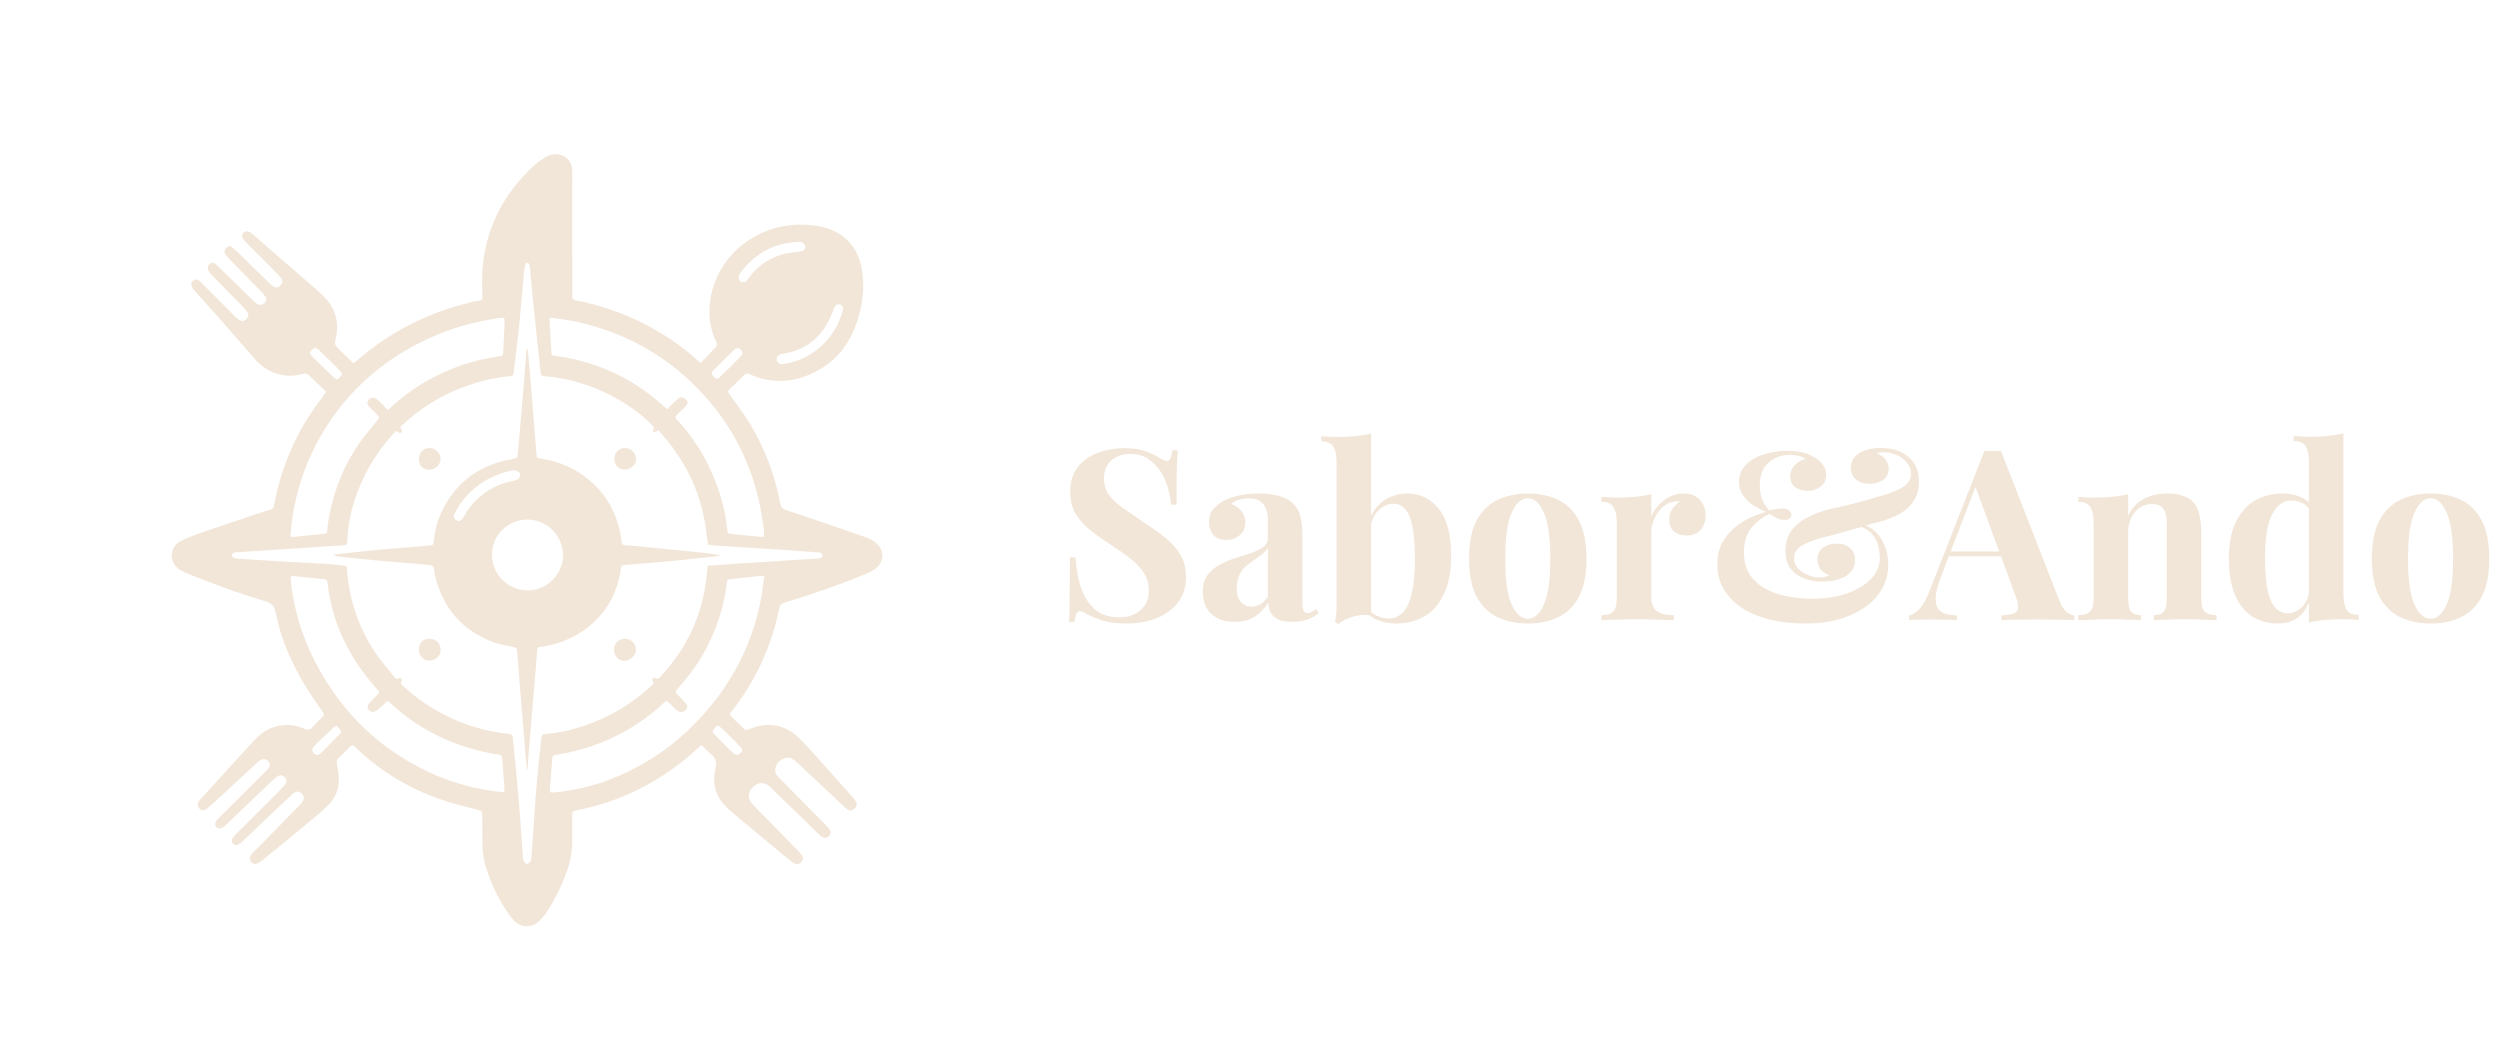 <svg width="212" height="89" viewBox="0 0 212 89" fill="none" xmlns="http://www.w3.org/2000/svg">
<path d="M59.471 63.181C59.02 63.581 58.611 63.971 58.173 64.328C55.491 66.512 52.47 67.998 49.063 68.678C48.523 68.786 48.523 68.785 48.523 69.324C48.523 70.048 48.519 70.772 48.521 71.497C48.523 72.559 48.22 73.554 47.827 74.525C47.414 75.547 46.922 76.533 46.29 77.442C46.142 77.655 45.977 77.861 45.795 78.046C45.141 78.716 44.199 78.719 43.556 78.034C43.291 77.751 43.069 77.421 42.857 77.094C42.175 76.043 41.656 74.912 41.261 73.725C41.035 73.047 40.915 72.35 40.912 71.633C40.908 70.822 40.898 70.011 40.895 69.2C40.894 68.759 40.894 68.777 40.477 68.666C39.452 68.394 38.414 68.156 37.415 67.808C34.718 66.868 32.307 65.44 30.241 63.46C30.189 63.41 30.132 63.364 30.083 63.311C29.94 63.159 29.818 63.186 29.68 63.329C29.367 63.653 29.05 63.972 28.719 64.276C28.558 64.425 28.532 64.573 28.571 64.779C28.643 65.161 28.713 65.548 28.73 65.936C28.775 66.901 28.432 67.74 27.725 68.389C26.945 69.105 26.12 69.773 25.304 70.45C24.321 71.265 23.328 72.07 22.337 72.876C22.191 72.994 22.039 73.11 21.875 73.2C21.66 73.317 21.475 73.277 21.32 73.116C21.175 72.968 21.141 72.748 21.257 72.556C21.322 72.445 21.416 72.349 21.506 72.257C22.745 70.992 23.987 69.73 25.227 68.464C25.369 68.319 25.513 68.173 25.632 68.01C25.824 67.745 25.802 67.507 25.593 67.306C25.372 67.095 25.14 67.061 24.89 67.272C24.491 67.608 24.119 67.974 23.74 68.334C22.676 69.343 21.617 70.356 20.552 71.365C20.448 71.463 20.328 71.551 20.202 71.619C20.047 71.704 19.889 71.683 19.765 71.549C19.645 71.42 19.607 71.267 19.707 71.112C19.784 70.992 19.867 70.87 19.968 70.77C21.23 69.507 22.496 68.249 23.759 66.987C23.903 66.844 24.052 66.703 24.175 66.543C24.346 66.322 24.326 66.096 24.148 65.915C23.967 65.729 23.743 65.696 23.518 65.842C23.385 65.929 23.262 66.035 23.148 66.144C21.855 67.376 20.565 68.611 19.273 69.843C19.147 69.963 19.015 70.081 18.87 70.173C18.671 70.298 18.469 70.278 18.348 70.152C18.222 70.019 18.21 69.827 18.33 69.632C18.382 69.547 18.452 69.471 18.523 69.4C19.808 68.12 21.096 66.841 22.382 65.562C22.505 65.439 22.634 65.319 22.738 65.181C22.925 64.936 22.92 64.74 22.747 64.555C22.566 64.362 22.306 64.316 22.073 64.461C21.939 64.544 21.82 64.654 21.703 64.763C20.574 65.809 19.448 66.858 18.319 67.903C18.085 68.121 17.848 68.337 17.599 68.536C17.298 68.778 17.098 68.779 16.91 68.569C16.711 68.348 16.718 68.081 16.945 67.832C17.784 66.907 18.627 65.987 19.468 65.064C20.173 64.293 20.866 63.511 21.584 62.752C22.004 62.307 22.484 61.932 23.071 61.714C24.003 61.368 24.927 61.403 25.827 61.807C26.102 61.93 26.281 61.894 26.475 61.684C26.76 61.373 27.057 61.074 27.36 60.782C27.505 60.643 27.495 60.542 27.381 60.379C26.852 59.618 26.3 58.867 25.827 58.071C24.695 56.167 23.8 54.155 23.388 51.968C23.277 51.382 23.04 51.149 22.478 50.982C20.277 50.326 18.118 49.541 15.99 48.675C15.735 48.571 15.479 48.457 15.248 48.312C14.313 47.725 14.34 46.398 15.321 45.886C15.884 45.593 16.492 45.373 17.095 45.165C18.824 44.566 20.561 43.99 22.296 43.406C22.502 43.336 22.71 43.271 22.922 43.221C23.115 43.174 23.202 43.083 23.239 42.874C23.576 40.967 24.173 39.143 25.017 37.397C25.664 36.062 26.462 34.82 27.365 33.642C27.436 33.55 27.503 33.455 27.571 33.361C27.643 33.262 27.626 33.184 27.534 33.098C27.089 32.681 26.641 32.267 26.212 31.834C26.044 31.664 25.888 31.64 25.668 31.705C24.984 31.908 24.294 31.913 23.603 31.724C22.852 31.52 22.216 31.133 21.704 30.549C20.604 29.294 19.51 28.034 18.408 26.782C17.794 26.085 17.167 25.4 16.549 24.706C16.453 24.598 16.357 24.485 16.287 24.36C16.173 24.155 16.214 23.948 16.372 23.808C16.531 23.669 16.729 23.672 16.926 23.829C17.017 23.901 17.094 23.989 17.176 24.072C18.108 25.007 19.04 25.942 19.973 26.877C20.055 26.958 20.145 27.033 20.24 27.1C20.494 27.276 20.691 27.259 20.898 27.049C21.093 26.851 21.113 26.677 20.946 26.427C20.866 26.307 20.772 26.194 20.671 26.091C19.819 25.219 18.963 24.35 18.11 23.479C17.989 23.355 17.866 23.229 17.761 23.09C17.559 22.827 17.572 22.571 17.782 22.394C17.963 22.241 18.155 22.258 18.397 22.486C18.892 22.956 19.378 23.436 19.864 23.914C20.392 24.433 20.916 24.955 21.445 25.474C21.538 25.565 21.64 25.647 21.744 25.727C22.035 25.953 22.353 25.883 22.536 25.562C22.619 25.416 22.6 25.277 22.508 25.155C22.367 24.971 22.22 24.791 22.058 24.626C21.247 23.795 20.428 22.971 19.616 22.142C19.444 21.967 19.273 21.786 19.127 21.588C18.975 21.382 19.015 21.176 19.201 21.006C19.377 20.846 19.529 20.834 19.744 21.013C19.989 21.218 20.216 21.443 20.445 21.666C21.256 22.456 22.063 23.25 22.873 24.041C22.915 24.081 22.958 24.119 23.003 24.157C23.343 24.45 23.527 24.457 23.789 24.189C24.016 23.958 24.011 23.756 23.714 23.434C23.322 23.007 22.907 22.599 22.497 22.188C22.006 21.694 21.509 21.206 21.017 20.712C20.885 20.578 20.753 20.441 20.644 20.288C20.476 20.055 20.486 19.901 20.644 19.743C20.783 19.605 21.016 19.571 21.206 19.697C21.387 19.816 21.551 19.962 21.715 20.105C22.558 20.839 23.397 21.578 24.241 22.312C25.129 23.084 26.022 23.848 26.908 24.62C27.148 24.83 27.387 25.046 27.599 25.283C28.51 26.301 28.796 27.483 28.443 28.796C28.363 29.096 28.416 29.288 28.619 29.486C29.077 29.927 29.529 30.374 29.976 30.812C30.585 30.324 31.167 29.819 31.787 29.366C34.281 27.541 37.05 26.308 40.059 25.601C40.242 25.557 40.429 25.511 40.616 25.502C40.876 25.488 40.917 25.35 40.911 25.129C40.894 24.535 40.868 23.941 40.89 23.348C41.027 19.635 42.564 16.567 45.266 14.051C45.561 13.777 45.903 13.545 46.249 13.334C46.645 13.094 47.084 13.002 47.547 13.136C48.138 13.309 48.506 13.785 48.527 14.427C48.538 14.774 48.523 15.122 48.523 15.47C48.525 18.628 48.526 21.787 48.528 24.945C48.528 25.003 48.533 25.062 48.527 25.119C48.504 25.334 48.6 25.431 48.813 25.468C49.874 25.653 50.904 25.956 51.922 26.307C53.706 26.922 55.367 27.772 56.934 28.817C57.746 29.36 58.501 29.97 59.227 30.619C59.279 30.666 59.336 30.709 59.417 30.776C59.837 30.337 60.244 29.905 60.66 29.483C60.815 29.324 60.826 29.172 60.731 28.976C59.425 26.303 60.396 22.546 63.273 20.522C64.976 19.325 66.87 18.873 68.931 19.111C69.347 19.159 69.767 19.239 70.163 19.369C71.813 19.909 72.753 21.088 73.066 22.753C73.358 24.308 73.173 25.843 72.662 27.333C72.111 28.941 71.184 30.292 69.716 31.201C67.765 32.411 65.71 32.687 63.562 31.735C63.359 31.645 63.239 31.656 63.08 31.822C62.699 32.22 62.289 32.59 61.896 32.978C61.684 33.186 61.695 33.189 61.868 33.438C62.465 34.293 63.109 35.121 63.643 36.013C64.883 38.081 65.711 40.315 66.165 42.682C66.222 42.977 66.326 43.141 66.645 43.247C68.92 44 71.187 44.779 73.45 45.568C73.759 45.676 74.067 45.846 74.312 46.059C75.053 46.708 74.98 47.729 74.168 48.287C73.931 48.449 73.66 48.569 73.392 48.68C71.147 49.606 68.856 50.402 66.53 51.102C66.276 51.178 66.147 51.28 66.092 51.551C65.435 54.752 64.13 57.661 62.108 60.245C62.064 60.302 62.016 60.356 61.968 60.411C61.877 60.517 61.88 60.619 61.98 60.717C62.353 61.083 62.727 61.447 63.096 61.817C63.228 61.948 63.352 61.891 63.495 61.839C63.794 61.732 64.096 61.616 64.406 61.554C65.726 61.29 66.849 61.694 67.793 62.615C68.26 63.072 68.698 63.557 69.134 64.043C70.172 65.198 71.202 66.359 72.233 67.52C72.358 67.66 72.483 67.805 72.575 67.966C72.711 68.206 72.659 68.411 72.455 68.587C72.252 68.761 72.052 68.773 71.823 68.608C71.694 68.515 71.576 68.406 71.46 68.296C70.233 67.143 69.008 65.987 67.782 64.834C67.645 64.705 67.5 64.584 67.355 64.463C67.052 64.21 66.712 64.192 66.376 64.366C66.008 64.555 65.762 64.853 65.738 65.286C65.722 65.571 65.892 65.778 66.076 65.967C66.551 66.456 67.035 66.937 67.516 67.421C68.344 68.256 69.172 69.089 69.999 69.926C70.121 70.049 70.234 70.183 70.335 70.325C70.488 70.538 70.479 70.693 70.327 70.877C70.186 71.047 69.939 71.101 69.736 70.982C69.613 70.909 69.504 70.807 69.401 70.707C68.096 69.444 66.794 68.181 65.492 66.917C65.398 66.826 65.306 66.733 65.204 66.651C64.754 66.288 64.285 66.327 63.845 66.758C63.439 67.155 63.384 67.705 63.755 68.121C64.169 68.587 64.62 69.02 65.057 69.466C65.96 70.39 66.865 71.311 67.766 72.237C67.856 72.33 67.937 72.436 68.003 72.547C68.135 72.77 68.118 72.936 67.962 73.1C67.791 73.279 67.575 73.337 67.371 73.225C67.195 73.126 67.029 73.004 66.874 72.875C65.342 71.606 63.812 70.334 62.284 69.059C62.038 68.855 61.803 68.639 61.576 68.415C60.672 67.523 60.377 66.424 60.663 65.224C60.802 64.642 60.705 64.263 60.253 63.916C60.047 63.758 59.876 63.555 59.687 63.374C59.627 63.312 59.559 63.258 59.471 63.181ZM29.376 47.996C29.397 48.076 29.41 48.103 29.411 48.13C29.576 50.744 30.367 53.156 31.822 55.335C32.303 56.055 32.884 56.711 33.424 57.392C33.51 57.501 33.603 57.649 33.78 57.533C33.883 57.464 33.986 57.455 34.039 57.561C34.076 57.634 34.079 57.763 34.036 57.826C33.957 57.941 33.989 58.002 34.077 58.078C34.407 58.362 34.722 58.665 35.065 58.933C37.442 60.795 40.133 61.909 43.143 62.238C43.372 62.263 43.467 62.328 43.488 62.57C43.568 63.492 43.68 64.413 43.765 65.335C43.877 66.546 43.983 67.757 44.077 68.97C44.175 70.226 44.255 71.483 44.347 72.739C44.354 72.838 44.368 72.95 44.419 73.029C44.484 73.128 44.599 73.275 44.677 73.267C44.795 73.253 44.916 73.137 45.006 73.039C45.056 72.983 45.052 72.875 45.059 72.79C45.141 71.633 45.23 70.479 45.301 69.322C45.443 67.053 45.648 64.79 45.919 62.532C45.944 62.33 46.011 62.266 46.209 62.251C47.154 62.178 48.079 61.991 48.985 61.721C51.337 61.019 53.414 59.837 55.212 58.171C55.343 58.049 55.521 57.953 55.346 57.713C55.257 57.589 55.409 57.412 55.529 57.485C55.826 57.666 55.943 57.447 56.093 57.286C58.269 54.93 59.551 52.166 59.907 48.98C59.944 48.654 59.975 48.327 60.012 47.974C60.824 47.916 61.605 47.856 62.389 47.806C64.652 47.661 66.917 47.521 69.18 47.375C69.323 47.365 69.47 47.341 69.605 47.294C69.67 47.272 69.758 47.176 69.752 47.122C69.743 47.039 69.677 46.947 69.609 46.889C69.562 46.849 69.472 46.849 69.401 46.843C68.153 46.754 66.906 46.661 65.658 46.578C64.076 46.474 62.494 46.381 60.912 46.279C60.624 46.261 60.336 46.226 60.049 46.198C60.005 45.902 59.952 45.606 59.919 45.309C59.575 42.128 58.315 39.349 56.221 36.934C56.089 36.782 55.96 36.627 55.827 36.469C55.738 36.538 55.711 36.571 55.676 36.585C55.588 36.62 55.496 36.646 55.406 36.675C55.403 36.585 55.364 36.474 55.401 36.407C55.502 36.232 55.406 36.139 55.294 36.038C54.893 35.681 54.517 35.292 54.088 34.972C51.744 33.219 49.123 32.156 46.19 31.902C45.994 31.884 45.87 31.86 45.845 31.62C45.644 29.662 45.427 27.706 45.225 25.748C45.122 24.755 45.043 23.758 44.947 22.764C44.935 22.635 44.906 22.505 44.857 22.386C44.836 22.333 44.753 22.288 44.693 22.278C44.658 22.272 44.585 22.335 44.573 22.38C44.524 22.56 44.473 22.744 44.456 22.929C44.3 24.586 44.164 26.246 43.996 27.902C43.868 29.154 43.696 30.403 43.555 31.655C43.534 31.842 43.455 31.89 43.281 31.904C41.864 32.018 40.501 32.364 39.179 32.872C37.284 33.6 35.596 34.66 34.114 36.043C34.004 36.146 33.876 36.231 34.04 36.391C34.126 36.475 34.12 36.566 34.037 36.658C33.942 36.763 33.847 36.728 33.776 36.647C33.644 36.494 33.551 36.581 33.455 36.679C33.363 36.772 33.274 36.868 33.188 36.965C31.744 38.597 30.702 40.455 30.036 42.522C29.679 43.63 29.503 44.773 29.438 45.932C29.427 46.115 29.403 46.222 29.178 46.236C27.901 46.312 26.625 46.406 25.348 46.49C23.592 46.607 21.836 46.719 20.081 46.834C19.994 46.84 19.894 46.832 19.825 46.872C19.748 46.916 19.656 47.006 19.65 47.081C19.645 47.15 19.732 47.254 19.805 47.294C19.903 47.345 20.027 47.363 20.142 47.371C21.534 47.463 22.928 47.555 24.321 47.637C25.511 47.707 26.703 47.757 27.893 47.831C28.386 47.864 28.875 47.939 29.376 47.996ZM32.892 34.769C33.044 34.635 33.176 34.525 33.303 34.407C34.77 33.051 36.453 32.037 38.3 31.287C39.556 30.778 40.858 30.43 42.202 30.239C42.634 30.177 42.652 30.155 42.676 29.727C42.713 29.033 42.745 28.338 42.778 27.645C42.785 27.5 42.792 27.355 42.788 27.21C42.781 26.963 42.757 26.946 42.5 26.957C42.443 26.96 42.384 26.969 42.326 26.976C39.851 27.304 37.514 28.052 35.305 29.215C32.205 30.848 29.67 33.1 27.77 36.035C25.957 38.836 24.922 41.911 24.643 45.235C24.619 45.53 24.647 45.556 24.955 45.526C25.736 45.447 26.516 45.367 27.297 45.287C27.727 45.244 27.736 45.235 27.769 44.786C27.777 44.685 27.78 44.584 27.794 44.483C28.144 42.068 28.972 39.828 30.326 37.794C30.798 37.085 31.358 36.433 31.895 35.768C32.206 35.384 32.222 35.395 31.862 35.039C31.676 34.856 31.476 34.686 31.303 34.492C31.104 34.272 31.11 34.073 31.288 33.875C31.45 33.693 31.692 33.658 31.915 33.817C32.079 33.935 32.219 34.084 32.364 34.226C32.537 34.396 32.702 34.574 32.892 34.769ZM56.593 34.711C56.729 34.56 56.846 34.415 56.98 34.286C57.157 34.115 57.336 33.943 57.532 33.797C57.762 33.627 57.991 33.673 58.186 33.894C58.37 34.102 58.368 34.201 58.147 34.454C58.032 34.584 57.903 34.7 57.779 34.823C57.122 35.476 57.118 35.244 57.725 35.938C58.882 37.262 59.797 38.73 60.474 40.346C61.081 41.795 61.516 43.291 61.661 44.863C61.695 45.232 61.725 45.248 62.079 45.284C62.672 45.343 63.265 45.399 63.857 45.46C64.074 45.482 64.289 45.522 64.507 45.534C64.79 45.551 64.792 45.543 64.791 45.246C64.791 45.116 64.791 44.984 64.77 44.856C64.643 44.085 64.545 43.308 64.374 42.546C63.609 39.141 62.057 36.126 59.714 33.534C56.794 30.304 53.177 28.238 48.919 27.292C48.254 27.144 47.574 27.059 46.899 26.961C46.629 26.922 46.594 26.952 46.606 27.193C46.652 28.104 46.713 29.014 46.763 29.925C46.772 30.108 46.859 30.165 47.035 30.177C47.28 30.195 47.525 30.236 47.768 30.278C50.742 30.794 53.387 32.013 55.702 33.938C55.99 34.179 56.269 34.429 56.593 34.711ZM64.81 48.841C64.639 48.841 64.553 48.833 64.469 48.842C63.601 48.933 62.735 49.032 61.868 49.119C61.671 49.139 61.652 49.253 61.635 49.413C61.412 51.486 60.745 53.42 59.751 55.245C59.116 56.409 58.315 57.457 57.429 58.441C57.283 58.603 57.263 58.714 57.427 58.874C57.685 59.127 57.938 59.39 58.167 59.669C58.348 59.889 58.302 60.09 58.081 60.264C57.89 60.415 57.683 60.432 57.44 60.25C57.198 60.068 56.992 59.84 56.769 59.633C56.52 59.401 56.508 59.4 56.277 59.618C55.579 60.278 54.823 60.861 54.021 61.391C51.964 62.75 49.708 63.591 47.279 63.988C46.851 64.058 46.849 64.052 46.815 64.506C46.758 65.257 46.701 66.008 46.647 66.758C46.638 66.898 46.645 67.038 46.645 67.176C46.729 67.19 46.771 67.204 46.812 67.202C46.958 67.198 47.104 67.197 47.248 67.179C48.739 66.999 50.2 66.687 51.605 66.148C54.158 65.165 56.444 63.761 58.417 61.86C59.868 60.462 61.13 58.913 62.147 57.176C63.352 55.119 64.159 52.911 64.571 50.563C64.669 50.011 64.726 49.453 64.81 48.841ZM32.858 59.427C32.678 59.601 32.54 59.748 32.386 59.879C32.199 60.037 32.011 60.199 31.802 60.325C31.621 60.435 31.403 60.363 31.262 60.193C31.133 60.038 31.136 59.87 31.246 59.713C31.328 59.595 31.43 59.491 31.53 59.387C31.702 59.209 31.876 59.035 32.053 58.864C32.169 58.75 32.178 58.644 32.057 58.531C32.004 58.481 31.955 58.427 31.907 58.373C29.624 55.799 28.153 52.852 27.77 49.41C27.752 49.241 27.703 49.139 27.521 49.12C26.639 49.031 25.758 48.935 24.876 48.847C24.799 48.84 24.718 48.875 24.642 48.89C24.667 49.176 24.681 49.436 24.714 49.693C24.973 51.718 25.539 53.657 26.418 55.497C28.109 59.04 30.554 61.949 33.87 64.093C36.47 65.774 39.309 66.819 42.401 67.152C42.785 67.193 42.796 67.191 42.77 66.799C42.716 65.975 42.642 65.154 42.592 64.33C42.577 64.089 42.47 64.002 42.244 63.986C42.057 63.971 41.871 63.927 41.685 63.892C38.389 63.273 35.492 61.864 33.042 59.569C32.991 59.52 32.93 59.482 32.858 59.427ZM66.35 30.878C66.428 30.868 66.53 30.863 66.63 30.844C67.831 30.616 68.876 30.089 69.757 29.24C70.579 28.447 71.143 27.503 71.444 26.405C71.532 26.083 71.462 25.911 71.24 25.828C71.024 25.748 70.858 25.849 70.719 26.16C70.643 26.331 70.591 26.514 70.518 26.687C69.749 28.516 68.432 29.674 66.43 29.994C66.345 30.008 66.259 30.027 66.177 30.056C65.954 30.133 65.833 30.314 65.864 30.512C65.898 30.733 66.079 30.875 66.35 30.878ZM67.703 20.51C67.583 20.516 67.524 20.516 67.466 20.522C67.279 20.543 67.091 20.562 66.905 20.59C65.138 20.854 63.788 21.782 62.748 23.194C62.676 23.291 62.627 23.435 62.635 23.551C62.647 23.707 62.724 23.861 62.906 23.907C63.073 23.949 63.221 23.923 63.337 23.782C63.575 23.489 63.792 23.177 64.057 22.912C65.01 21.964 66.176 21.473 67.515 21.37C67.7 21.355 67.896 21.339 68.068 21.272C68.32 21.174 68.36 20.914 68.191 20.701C68.047 20.519 67.85 20.498 67.703 20.51ZM26.675 29.466C26.555 29.581 26.425 29.67 26.347 29.791C26.245 29.951 26.335 30.099 26.455 30.216C27.077 30.82 27.696 31.427 28.328 32.02C28.559 32.237 28.599 32.217 28.855 31.95C29.043 31.753 29.06 31.671 28.868 31.478C28.268 30.872 27.66 30.274 27.047 29.68C26.961 29.595 26.831 29.553 26.675 29.466ZM62.963 29.964C62.939 29.89 62.927 29.832 62.901 29.783C62.757 29.505 62.494 29.44 62.26 29.657C61.889 30.001 61.54 30.368 61.181 30.725C60.945 30.96 60.709 31.193 60.474 31.429C60.327 31.576 60.327 31.724 60.461 31.884C60.705 32.174 60.801 32.201 61.09 31.928C61.659 31.392 62.208 30.836 62.758 30.282C62.847 30.194 62.898 30.069 62.963 29.964ZM60.792 61.51C60.684 61.643 60.577 61.772 60.474 61.906C60.379 62.028 60.455 62.127 60.534 62.214C60.711 62.406 60.893 62.594 61.076 62.78C61.351 63.059 61.628 63.337 61.907 63.611C62.021 63.722 62.137 63.836 62.267 63.925C62.454 64.053 62.659 64.013 62.815 63.845C62.97 63.678 62.992 63.545 62.806 63.351C62.314 62.838 61.802 62.344 61.294 61.846C61.213 61.766 61.119 61.694 61.025 61.626C60.968 61.585 60.899 61.562 60.792 61.51ZM28.955 62.019C28.823 61.863 28.709 61.697 28.558 61.574C28.523 61.544 28.35 61.635 28.274 61.706C27.764 62.179 27.261 62.662 26.759 63.145C26.686 63.214 26.625 63.297 26.562 63.376C26.444 63.522 26.465 63.669 26.562 63.816C26.719 64.052 26.993 64.083 27.232 63.848C27.75 63.341 28.251 62.816 28.756 62.296C28.825 62.223 28.873 62.134 28.955 62.019Z" fill="#F2E6D8"/>
<path d="M44.694 65.257C44.672 65.101 44.643 64.948 44.63 64.791C44.488 63.089 44.347 61.387 44.209 59.684C44.089 58.212 43.972 56.74 43.853 55.268C43.825 54.926 43.818 54.934 43.483 54.858C42.93 54.734 42.359 54.655 41.833 54.458C39.388 53.541 37.774 51.828 37.027 49.327C36.924 48.98 36.829 48.625 36.795 48.269C36.769 47.997 36.64 47.933 36.413 47.916C36.108 47.892 35.805 47.854 35.501 47.828C34.343 47.73 33.182 47.645 32.025 47.537C30.898 47.431 29.772 47.302 28.647 47.179C28.518 47.166 28.392 47.126 28.261 47.039C28.745 46.981 29.229 46.92 29.715 46.868C30.494 46.784 31.274 46.698 32.054 46.626C32.864 46.551 33.675 46.493 34.485 46.424C35.166 46.367 35.845 46.299 36.526 46.247C36.718 46.232 36.757 46.134 36.775 45.967C36.849 45.305 36.95 44.646 37.193 44.019C38.291 41.194 40.344 39.508 43.331 38.947C43.887 38.843 43.883 38.858 43.931 38.291C44.061 36.719 44.201 35.147 44.333 33.575C44.438 32.32 44.536 31.064 44.638 29.809C44.645 29.726 44.658 29.642 44.733 29.549C44.743 29.591 44.759 29.633 44.763 29.675C44.866 30.857 44.973 32.039 45.071 33.221C45.153 34.202 45.225 35.184 45.302 36.165C45.364 36.945 45.426 37.723 45.491 38.502C45.517 38.817 45.52 38.828 45.843 38.878C47.066 39.071 48.209 39.475 49.237 40.165C51.121 41.428 52.239 43.19 52.639 45.411C52.684 45.665 52.652 45.99 52.801 46.151C52.927 46.289 53.26 46.242 53.503 46.267C54.312 46.349 55.121 46.429 55.931 46.508C57.044 46.616 58.158 46.721 59.271 46.831C59.891 46.893 60.512 46.965 61.136 47.115C60.986 47.139 60.835 47.168 60.684 47.185C59.354 47.325 58.025 47.469 56.694 47.599C55.899 47.678 55.1 47.733 54.304 47.8C53.856 47.837 53.407 47.888 52.957 47.916C52.741 47.929 52.672 48.015 52.643 48.23C52.475 49.467 52.076 50.621 51.336 51.644C50.122 53.321 48.463 54.308 46.458 54.758C46.246 54.806 46.029 54.839 45.813 54.858C45.634 54.873 45.564 54.946 45.552 55.127C45.509 55.777 45.455 56.426 45.401 57.075C45.214 59.297 45.023 61.519 44.837 63.74C44.795 64.245 44.774 64.752 44.742 65.258C44.727 65.259 44.71 65.258 44.694 65.257ZM41.718 47.02C41.714 48.697 43.066 50.06 44.747 50.073C46.357 50.085 47.749 48.698 47.748 47.084C47.745 45.435 46.374 44.059 44.731 44.058C43.074 44.057 41.722 45.386 41.718 47.02ZM38.446 43.783C38.531 43.899 38.596 44.053 38.712 44.129C38.868 44.231 39.052 44.196 39.178 44.038C39.258 43.936 39.324 43.823 39.392 43.712C39.513 43.516 39.615 43.302 39.755 43.121C40.723 41.869 41.976 41.065 43.545 40.769C43.658 40.748 43.775 40.717 43.872 40.659C44.031 40.566 44.124 40.417 44.099 40.225C44.076 40.056 43.895 39.903 43.692 39.89C43.563 39.882 43.429 39.893 43.303 39.922C41.246 40.406 39.658 41.522 38.63 43.382C38.569 43.495 38.522 43.615 38.446 43.783Z" fill="#F2E6D8"/>
<path d="M36.414 54.163C36.95 54.157 37.354 54.545 37.366 55.079C37.378 55.6 36.979 55.999 36.432 56.013C35.9 56.027 35.528 55.64 35.523 55.071C35.519 54.531 35.874 54.169 36.414 54.163Z" fill="#F2E6D8"/>
<path d="M53.005 54.164C53.501 54.163 53.92 54.574 53.931 55.072C53.941 55.568 53.459 56.041 52.944 56.036C52.453 56.032 52.073 55.62 52.069 55.089C52.065 54.551 52.457 54.165 53.005 54.164Z" fill="#F2E6D8"/>
<path d="M52.987 39.825C52.468 39.827 52.101 39.451 52.096 38.917C52.092 38.376 52.484 37.983 53.022 37.99C53.515 37.996 53.946 38.446 53.946 38.953C53.945 39.402 53.481 39.823 52.987 39.825Z" fill="#F2E6D8"/>
<path d="M36.348 39.834C35.862 39.831 35.52 39.45 35.526 38.917C35.532 38.384 35.9 37.999 36.41 37.994C36.923 37.989 37.349 38.406 37.357 38.92C37.364 39.421 36.904 39.837 36.348 39.834Z" fill="#F2E6D8"/>
<path d="M95.306 38.007C96.106 38.007 96.722 38.095 97.156 38.27C97.589 38.432 97.962 38.607 98.273 38.796C98.436 38.89 98.564 38.964 98.659 39.018C98.768 39.059 98.869 39.079 98.964 39.079C99.1 39.079 99.194 39.005 99.249 38.857C99.316 38.708 99.37 38.486 99.411 38.189H99.878C99.865 38.445 99.844 38.755 99.817 39.12C99.804 39.47 99.79 39.935 99.777 40.515C99.777 41.095 99.777 41.857 99.777 42.801H99.309C99.255 42.1 99.093 41.419 98.822 40.758C98.551 40.097 98.165 39.558 97.663 39.14C97.176 38.708 96.573 38.492 95.855 38.492C95.205 38.492 94.67 38.675 94.25 39.039C93.83 39.403 93.62 39.908 93.62 40.556C93.62 41.095 93.755 41.56 94.026 41.951C94.297 42.329 94.69 42.7 95.205 43.064C95.733 43.428 96.37 43.866 97.115 44.379C97.765 44.797 98.348 45.215 98.862 45.633C99.377 46.051 99.79 46.523 100.102 47.049C100.413 47.575 100.569 48.202 100.569 48.93C100.569 49.82 100.332 50.555 99.858 51.135C99.397 51.714 98.788 52.153 98.029 52.449C97.271 52.733 96.438 52.874 95.53 52.874C94.69 52.874 94.02 52.793 93.518 52.631C93.017 52.469 92.597 52.301 92.259 52.126C91.96 51.937 91.73 51.843 91.568 51.843C91.432 51.843 91.331 51.917 91.263 52.065C91.209 52.213 91.161 52.436 91.121 52.733H90.653C90.68 52.409 90.694 52.031 90.694 51.6C90.707 51.168 90.714 50.609 90.714 49.921C90.728 49.22 90.735 48.336 90.735 47.271H91.202C91.256 48.161 91.405 48.997 91.649 49.779C91.906 50.548 92.292 51.168 92.807 51.64C93.335 52.112 94.033 52.348 94.9 52.348C95.374 52.348 95.794 52.267 96.16 52.105C96.539 51.93 96.844 51.674 97.074 51.337C97.305 51 97.42 50.582 97.42 50.083C97.42 49.516 97.284 49.024 97.013 48.606C96.756 48.188 96.397 47.797 95.936 47.433C95.489 47.069 94.968 46.698 94.372 46.32C93.735 45.902 93.139 45.484 92.584 45.066C92.028 44.648 91.581 44.17 91.243 43.63C90.918 43.091 90.755 42.45 90.755 41.709C90.755 40.859 90.965 40.165 91.385 39.625C91.818 39.072 92.38 38.668 93.071 38.412C93.776 38.142 94.521 38.007 95.306 38.007ZM104.694 52.733C104.085 52.733 103.577 52.618 103.17 52.389C102.764 52.159 102.466 51.856 102.276 51.478C102.086 51.087 101.992 50.663 101.992 50.204C101.992 49.624 102.12 49.152 102.378 48.788C102.649 48.424 102.994 48.127 103.414 47.898C103.834 47.669 104.274 47.48 104.735 47.332C105.209 47.184 105.656 47.042 106.076 46.907C106.509 46.759 106.855 46.59 107.112 46.401C107.383 46.199 107.519 45.943 107.519 45.633V44.055C107.519 43.704 107.458 43.394 107.336 43.124C107.227 42.841 107.051 42.626 106.807 42.477C106.577 42.329 106.272 42.255 105.893 42.255C105.622 42.255 105.351 42.295 105.08 42.376C104.809 42.444 104.586 42.565 104.41 42.74C104.789 42.875 105.08 43.084 105.283 43.367C105.5 43.637 105.608 43.947 105.608 44.298C105.608 44.756 105.446 45.12 105.121 45.39C104.809 45.66 104.437 45.794 104.003 45.794C103.516 45.794 103.143 45.646 102.886 45.349C102.642 45.039 102.52 44.669 102.52 44.237C102.52 43.846 102.615 43.522 102.804 43.266C103.008 43.01 103.285 42.767 103.637 42.538C104.017 42.322 104.471 42.154 104.999 42.032C105.541 41.911 106.123 41.85 106.746 41.85C107.369 41.85 107.932 41.918 108.433 42.053C108.934 42.174 109.354 42.403 109.693 42.74C110.004 43.05 110.207 43.435 110.302 43.893C110.397 44.338 110.445 44.904 110.445 45.592V51.094C110.445 51.431 110.478 51.667 110.546 51.802C110.614 51.923 110.729 51.984 110.892 51.984C111.013 51.984 111.129 51.95 111.237 51.883C111.359 51.816 111.488 51.735 111.623 51.64L111.826 51.984C111.542 52.227 111.21 52.416 110.831 52.55C110.465 52.672 110.052 52.733 109.591 52.733C109.09 52.733 108.69 52.665 108.392 52.53C108.094 52.382 107.877 52.186 107.742 51.944C107.62 51.701 107.559 51.418 107.559 51.094C107.234 51.606 106.841 52.011 106.381 52.308C105.92 52.591 105.358 52.733 104.694 52.733ZM106.137 51.438C106.408 51.438 106.652 51.377 106.868 51.256C107.099 51.121 107.315 50.905 107.519 50.609V46.462C107.397 46.664 107.227 46.846 107.011 47.008C106.794 47.17 106.563 47.339 106.32 47.514C106.076 47.676 105.839 47.858 105.608 48.06C105.392 48.262 105.216 48.512 105.08 48.808C104.945 49.105 104.877 49.462 104.877 49.88C104.877 50.406 104.992 50.797 105.222 51.054C105.453 51.31 105.757 51.438 106.137 51.438ZM119.376 41.85C120.433 41.85 121.307 42.282 121.997 43.145C122.702 43.994 123.054 45.309 123.054 47.089C123.054 48.492 122.837 49.617 122.404 50.467C121.984 51.317 121.422 51.93 120.717 52.308C120.013 52.685 119.241 52.874 118.401 52.874C117.846 52.874 117.331 52.78 116.857 52.591C116.383 52.402 115.976 52.092 115.637 51.66L115.922 51.559C116.166 51.856 116.45 52.078 116.775 52.227C117.114 52.375 117.446 52.449 117.771 52.449C118.516 52.449 119.071 52.031 119.437 51.195C119.803 50.359 119.986 49.085 119.986 47.372C119.986 46.213 119.911 45.296 119.762 44.621C119.627 43.934 119.424 43.448 119.153 43.165C118.882 42.868 118.557 42.72 118.177 42.72C117.703 42.72 117.27 42.916 116.877 43.307C116.484 43.684 116.261 44.217 116.206 44.904L116.105 44.197C116.349 43.428 116.762 42.848 117.344 42.457C117.927 42.053 118.604 41.85 119.376 41.85ZM116.267 36.773V52.186C115.929 52.132 115.583 52.132 115.231 52.186C114.879 52.24 114.554 52.335 114.256 52.469C113.958 52.591 113.707 52.739 113.504 52.914L113.199 52.733C113.253 52.544 113.287 52.355 113.301 52.166C113.328 51.977 113.341 51.788 113.341 51.6V39.2C113.341 38.594 113.247 38.149 113.057 37.865C112.881 37.569 112.542 37.42 112.041 37.42V36.996C112.474 37.036 112.894 37.056 113.301 37.056C113.856 37.056 114.384 37.036 114.886 36.996C115.387 36.942 115.847 36.868 116.267 36.773ZM129.555 41.85C130.544 41.85 131.411 42.032 132.156 42.396C132.901 42.76 133.483 43.347 133.903 44.156C134.323 44.965 134.533 46.037 134.533 47.372C134.533 48.707 134.323 49.779 133.903 50.588C133.483 51.384 132.901 51.964 132.156 52.328C131.411 52.692 130.544 52.874 129.555 52.874C128.593 52.874 127.733 52.692 126.974 52.328C126.229 51.964 125.64 51.384 125.207 50.588C124.787 49.779 124.577 48.707 124.577 47.372C124.577 46.037 124.787 44.965 125.207 44.156C125.64 43.347 126.229 42.76 126.974 42.396C127.733 42.032 128.593 41.85 129.555 41.85ZM129.555 42.255C129.013 42.255 128.559 42.659 128.194 43.468C127.828 44.264 127.645 45.565 127.645 47.372C127.645 49.179 127.828 50.48 128.194 51.276C128.559 52.072 129.013 52.469 129.555 52.469C130.11 52.469 130.564 52.072 130.916 51.276C131.282 50.48 131.465 49.179 131.465 47.372C131.465 45.565 131.282 44.264 130.916 43.468C130.564 42.659 130.11 42.255 129.555 42.255ZM142.792 41.85C143.225 41.85 143.577 41.945 143.848 42.133C144.119 42.309 144.316 42.538 144.438 42.821C144.573 43.104 144.641 43.401 144.641 43.711C144.641 44.21 144.492 44.621 144.194 44.945C143.909 45.255 143.53 45.41 143.056 45.41C142.582 45.41 142.209 45.296 141.938 45.066C141.681 44.824 141.552 44.507 141.552 44.116C141.552 43.738 141.634 43.428 141.796 43.185C141.972 42.929 142.189 42.713 142.446 42.538C142.257 42.484 142.067 42.491 141.877 42.558C141.62 42.599 141.376 42.706 141.146 42.882C140.916 43.044 140.719 43.253 140.557 43.509C140.394 43.752 140.265 44.021 140.171 44.318C140.076 44.601 140.028 44.878 140.028 45.147V50.508C140.028 51.155 140.184 51.593 140.496 51.822C140.821 52.051 141.302 52.166 141.938 52.166V52.591C141.627 52.577 141.173 52.564 140.577 52.55C139.981 52.523 139.358 52.51 138.708 52.51C138.166 52.51 137.617 52.523 137.062 52.55C136.506 52.564 136.086 52.577 135.802 52.591V52.166C136.276 52.166 136.608 52.065 136.798 51.863C137.001 51.66 137.102 51.276 137.102 50.71V44.338C137.102 43.731 137.007 43.286 136.818 43.003C136.642 42.706 136.303 42.558 135.802 42.558V42.133C136.235 42.174 136.655 42.194 137.062 42.194C137.631 42.194 138.159 42.174 138.647 42.133C139.148 42.079 139.608 42.005 140.028 41.911V43.792C140.191 43.428 140.408 43.098 140.679 42.801C140.949 42.504 141.261 42.275 141.613 42.113C141.965 41.938 142.358 41.85 142.792 41.85ZM151.505 38.23C152.033 38.23 152.46 38.27 152.785 38.351C153.11 38.418 153.388 38.519 153.618 38.654C153.835 38.749 154.031 38.87 154.207 39.018C154.397 39.167 154.553 39.349 154.675 39.565C154.797 39.78 154.857 40.023 154.857 40.293C154.857 40.697 154.702 41.021 154.39 41.264C154.079 41.506 153.713 41.628 153.293 41.628C152.887 41.628 152.534 41.527 152.236 41.324C151.952 41.122 151.81 40.805 151.81 40.374C151.81 40.036 151.931 39.733 152.175 39.463C152.419 39.18 152.731 39.005 153.11 38.938C153.015 38.83 152.839 38.742 152.582 38.675C152.338 38.607 152.067 38.573 151.769 38.573C151.065 38.573 150.462 38.796 149.96 39.241C149.473 39.672 149.229 40.333 149.229 41.223C149.229 41.533 149.283 41.864 149.392 42.214C149.5 42.565 149.71 42.922 150.021 43.286C150.252 43.232 150.462 43.192 150.651 43.165C150.855 43.138 151.024 43.124 151.159 43.124C151.403 43.124 151.586 43.178 151.708 43.286C151.843 43.381 151.911 43.509 151.911 43.671C151.911 43.792 151.857 43.893 151.749 43.974C151.64 44.055 151.505 44.095 151.342 44.095C151.112 44.095 150.875 44.035 150.631 43.913C150.387 43.779 150.191 43.664 150.042 43.569C149.405 43.893 148.884 44.311 148.477 44.824C148.084 45.323 147.888 45.997 147.888 46.846C147.888 47.736 148.132 48.471 148.619 49.051C149.107 49.617 149.791 50.049 150.672 50.346C151.566 50.629 152.616 50.77 153.821 50.77C154.499 50.77 155.169 50.696 155.833 50.548C156.497 50.4 157.093 50.177 157.621 49.88C158.163 49.584 158.596 49.22 158.921 48.788C159.247 48.343 159.409 47.831 159.409 47.251C159.409 47.035 159.375 46.765 159.307 46.442C159.253 46.105 159.111 45.774 158.881 45.451C158.65 45.114 158.271 44.837 157.743 44.621L157.885 44.439C158.617 44.669 159.172 45.1 159.551 45.734C159.931 46.368 160.12 47.096 160.12 47.918C160.12 48.862 159.829 49.712 159.246 50.467C158.664 51.209 157.844 51.795 156.788 52.227C155.745 52.658 154.519 52.874 153.11 52.874C151.986 52.874 150.963 52.759 150.042 52.53C149.134 52.301 148.348 51.971 147.685 51.539C147.034 51.094 146.527 50.561 146.161 49.941C145.809 49.321 145.632 48.62 145.632 47.837C145.632 47.082 145.788 46.442 146.1 45.916C146.425 45.377 146.818 44.938 147.278 44.601C147.739 44.251 148.199 43.981 148.66 43.792C149.121 43.603 149.486 43.475 149.757 43.408C149.337 43.232 148.951 43.03 148.599 42.801C148.26 42.558 147.983 42.275 147.766 41.951C147.563 41.628 147.461 41.264 147.461 40.859C147.461 40.428 147.576 40.05 147.807 39.726C148.037 39.389 148.342 39.113 148.721 38.897C149.114 38.681 149.547 38.519 150.021 38.412C150.509 38.29 151.004 38.23 151.505 38.23ZM159.49 37.987C160.452 37.987 161.231 38.236 161.827 38.735C162.423 39.234 162.721 39.935 162.721 40.839C162.721 41.527 162.552 42.106 162.213 42.578C161.888 43.05 161.414 43.435 160.791 43.731C160.181 44.028 159.45 44.264 158.596 44.439C158.407 44.507 158.17 44.588 157.885 44.682C157.601 44.763 157.309 44.844 157.011 44.925C156.713 45.006 156.422 45.087 156.138 45.167C155.867 45.248 155.63 45.316 155.426 45.37C154.37 45.599 153.557 45.862 152.988 46.159C152.419 46.442 152.135 46.833 152.135 47.332C152.135 47.669 152.243 47.959 152.46 48.202C152.69 48.444 152.975 48.633 153.313 48.768C153.652 48.903 153.991 48.97 154.329 48.97C154.424 48.97 154.526 48.964 154.634 48.95C154.742 48.923 154.844 48.896 154.939 48.869C155.034 48.829 155.101 48.795 155.142 48.768C154.803 48.66 154.546 48.492 154.37 48.262C154.207 48.02 154.126 47.743 154.126 47.433C154.126 47.001 154.282 46.671 154.593 46.442C154.905 46.213 155.291 46.098 155.752 46.098C156.239 46.098 156.619 46.226 156.889 46.482C157.174 46.739 157.316 47.069 157.316 47.473C157.316 47.891 157.187 48.242 156.93 48.525C156.673 48.795 156.327 48.997 155.894 49.132C155.46 49.253 154.973 49.314 154.431 49.314C153.902 49.314 153.401 49.22 152.927 49.031C152.467 48.842 152.094 48.559 151.81 48.181C151.539 47.79 151.403 47.305 151.403 46.725C151.403 46.01 151.586 45.417 151.952 44.945C152.318 44.459 152.839 44.062 153.516 43.752C154.207 43.428 155.02 43.178 155.955 43.003C156.239 42.936 156.551 42.862 156.889 42.781C157.242 42.686 157.601 42.592 157.966 42.498C158.332 42.403 158.671 42.302 158.982 42.194C159.958 41.951 160.71 41.682 161.238 41.385C161.78 41.088 162.051 40.691 162.051 40.192C162.051 39.828 161.935 39.511 161.705 39.241C161.488 38.958 161.204 38.742 160.852 38.594C160.5 38.432 160.134 38.351 159.754 38.351C159.633 38.351 159.517 38.358 159.409 38.371C159.314 38.385 159.233 38.412 159.165 38.452C159.504 38.573 159.754 38.755 159.917 38.998C160.08 39.241 160.161 39.484 160.161 39.726C160.161 40.144 160.005 40.468 159.694 40.697C159.382 40.913 158.996 41.021 158.535 41.021C158.075 41.021 157.695 40.906 157.397 40.677C157.099 40.434 156.95 40.104 156.95 39.686C156.95 39.322 157.052 39.018 157.255 38.776C157.472 38.519 157.77 38.324 158.149 38.189C158.529 38.054 158.976 37.987 159.49 37.987ZM169.68 38.23L174.618 50.892C174.807 51.377 175.017 51.714 175.247 51.903C175.491 52.078 175.708 52.173 175.898 52.186V52.591C175.491 52.564 175.01 52.55 174.455 52.55C173.913 52.537 173.364 52.53 172.809 52.53C172.186 52.53 171.597 52.537 171.041 52.55C170.486 52.55 170.046 52.564 169.721 52.591V52.186C170.411 52.159 170.845 52.045 171.021 51.843C171.211 51.627 171.17 51.175 170.899 50.487L167.445 41.082L167.81 40.556L164.722 48.566C164.424 49.307 164.241 49.914 164.173 50.386C164.119 50.858 164.153 51.222 164.275 51.478C164.41 51.735 164.62 51.917 164.905 52.025C165.203 52.119 165.555 52.173 165.961 52.186V52.591C165.514 52.564 165.088 52.55 164.681 52.55C164.275 52.537 163.862 52.53 163.442 52.53C163.144 52.53 162.859 52.537 162.588 52.55C162.331 52.55 162.101 52.564 161.898 52.591V52.186C162.182 52.132 162.473 51.95 162.771 51.64C163.069 51.33 163.361 50.804 163.645 50.062L168.278 38.23C168.495 38.243 168.725 38.25 168.969 38.25C169.226 38.25 169.463 38.243 169.68 38.23ZM171.102 46.765V47.17H165.047L165.25 46.765H171.102ZM183.801 41.85C184.37 41.85 184.831 41.924 185.183 42.073C185.549 42.208 185.833 42.396 186.036 42.639C186.253 42.895 186.409 43.226 186.504 43.63C186.612 44.035 186.666 44.581 186.666 45.269V50.71C186.666 51.276 186.761 51.66 186.951 51.863C187.154 52.065 187.493 52.166 187.967 52.166V52.591C187.709 52.577 187.323 52.564 186.809 52.55C186.294 52.523 185.786 52.51 185.285 52.51C184.77 52.51 184.262 52.523 183.761 52.55C183.273 52.564 182.9 52.577 182.643 52.591V52.166C183.049 52.166 183.334 52.065 183.496 51.863C183.659 51.66 183.74 51.276 183.74 50.71V44.419C183.74 44.082 183.706 43.792 183.639 43.549C183.571 43.293 183.449 43.098 183.273 42.963C183.097 42.814 182.833 42.74 182.48 42.74C182.115 42.74 181.776 42.841 181.465 43.044C181.166 43.246 180.923 43.529 180.733 43.893C180.557 44.244 180.469 44.642 180.469 45.087V50.71C180.469 51.276 180.55 51.66 180.713 51.863C180.889 52.065 181.173 52.166 181.566 52.166V52.591C181.322 52.577 180.963 52.564 180.489 52.55C180.029 52.523 179.548 52.51 179.046 52.51C178.532 52.51 178.003 52.523 177.462 52.55C176.92 52.564 176.513 52.577 176.242 52.591V52.166C176.717 52.166 177.048 52.065 177.238 51.863C177.441 51.66 177.543 51.276 177.543 50.71V44.338C177.543 43.731 177.448 43.286 177.258 43.003C177.082 42.706 176.744 42.558 176.242 42.558V42.133C176.676 42.174 177.096 42.194 177.502 42.194C178.071 42.194 178.599 42.174 179.087 42.133C179.588 42.079 180.049 42.005 180.469 41.911V43.731C180.808 43.044 181.268 42.558 181.851 42.275C182.433 41.992 183.083 41.85 183.801 41.85ZM198.721 36.753V50.366C198.721 50.973 198.816 51.424 199.006 51.721C199.195 52.004 199.534 52.146 200.022 52.146V52.571C199.602 52.53 199.182 52.51 198.762 52.51C198.193 52.51 197.658 52.53 197.157 52.571C196.669 52.611 196.215 52.685 195.795 52.793V39.18C195.795 38.573 195.7 38.128 195.511 37.845C195.335 37.548 194.996 37.4 194.495 37.4V36.975C194.928 37.016 195.348 37.036 195.755 37.036C196.31 37.036 196.838 37.016 197.339 36.975C197.841 36.922 198.301 36.847 198.721 36.753ZM193.54 41.85C194.136 41.85 194.657 41.951 195.104 42.154C195.565 42.342 195.924 42.666 196.181 43.124L195.937 43.347C195.761 43.023 195.524 42.794 195.226 42.659C194.942 42.511 194.637 42.437 194.312 42.437C193.621 42.437 193.072 42.841 192.666 43.65C192.26 44.446 192.063 45.68 192.077 47.352C192.077 48.498 192.151 49.415 192.3 50.103C192.463 50.777 192.686 51.263 192.971 51.559C193.269 51.856 193.607 52.004 193.987 52.004C194.447 52.004 194.86 51.822 195.226 51.458C195.592 51.094 195.788 50.602 195.815 49.982L195.917 50.69C195.714 51.404 195.382 51.95 194.921 52.328C194.474 52.692 193.885 52.874 193.154 52.874C192.354 52.874 191.636 52.678 191 52.288C190.377 51.896 189.889 51.296 189.537 50.487C189.185 49.665 189.008 48.606 189.008 47.312C189.008 46.084 189.205 45.073 189.598 44.278C189.991 43.468 190.526 42.862 191.203 42.457C191.894 42.053 192.673 41.85 193.54 41.85ZM206.111 41.85C207.1 41.85 207.967 42.032 208.712 42.396C209.457 42.76 210.039 43.347 210.459 44.156C210.879 44.965 211.089 46.037 211.089 47.372C211.089 48.707 210.879 49.779 210.459 50.588C210.039 51.384 209.457 51.964 208.712 52.328C207.967 52.692 207.1 52.874 206.111 52.874C205.149 52.874 204.289 52.692 203.53 52.328C202.785 51.964 202.196 51.384 201.762 50.588C201.342 49.779 201.132 48.707 201.132 47.372C201.132 46.037 201.342 44.965 201.762 44.156C202.196 43.347 202.785 42.76 203.53 42.396C204.289 42.032 205.149 41.85 206.111 41.85ZM206.111 42.255C205.569 42.255 205.115 42.659 204.749 43.468C204.384 44.264 204.201 45.565 204.201 47.372C204.201 49.179 204.384 50.48 204.749 51.276C205.115 52.072 205.569 52.469 206.111 52.469C206.666 52.469 207.12 52.072 207.472 51.276C207.838 50.48 208.021 49.179 208.021 47.372C208.021 45.565 207.838 44.264 207.472 43.468C207.12 42.659 206.666 42.255 206.111 42.255Z" fill="#F2E6D8"/>
</svg>
